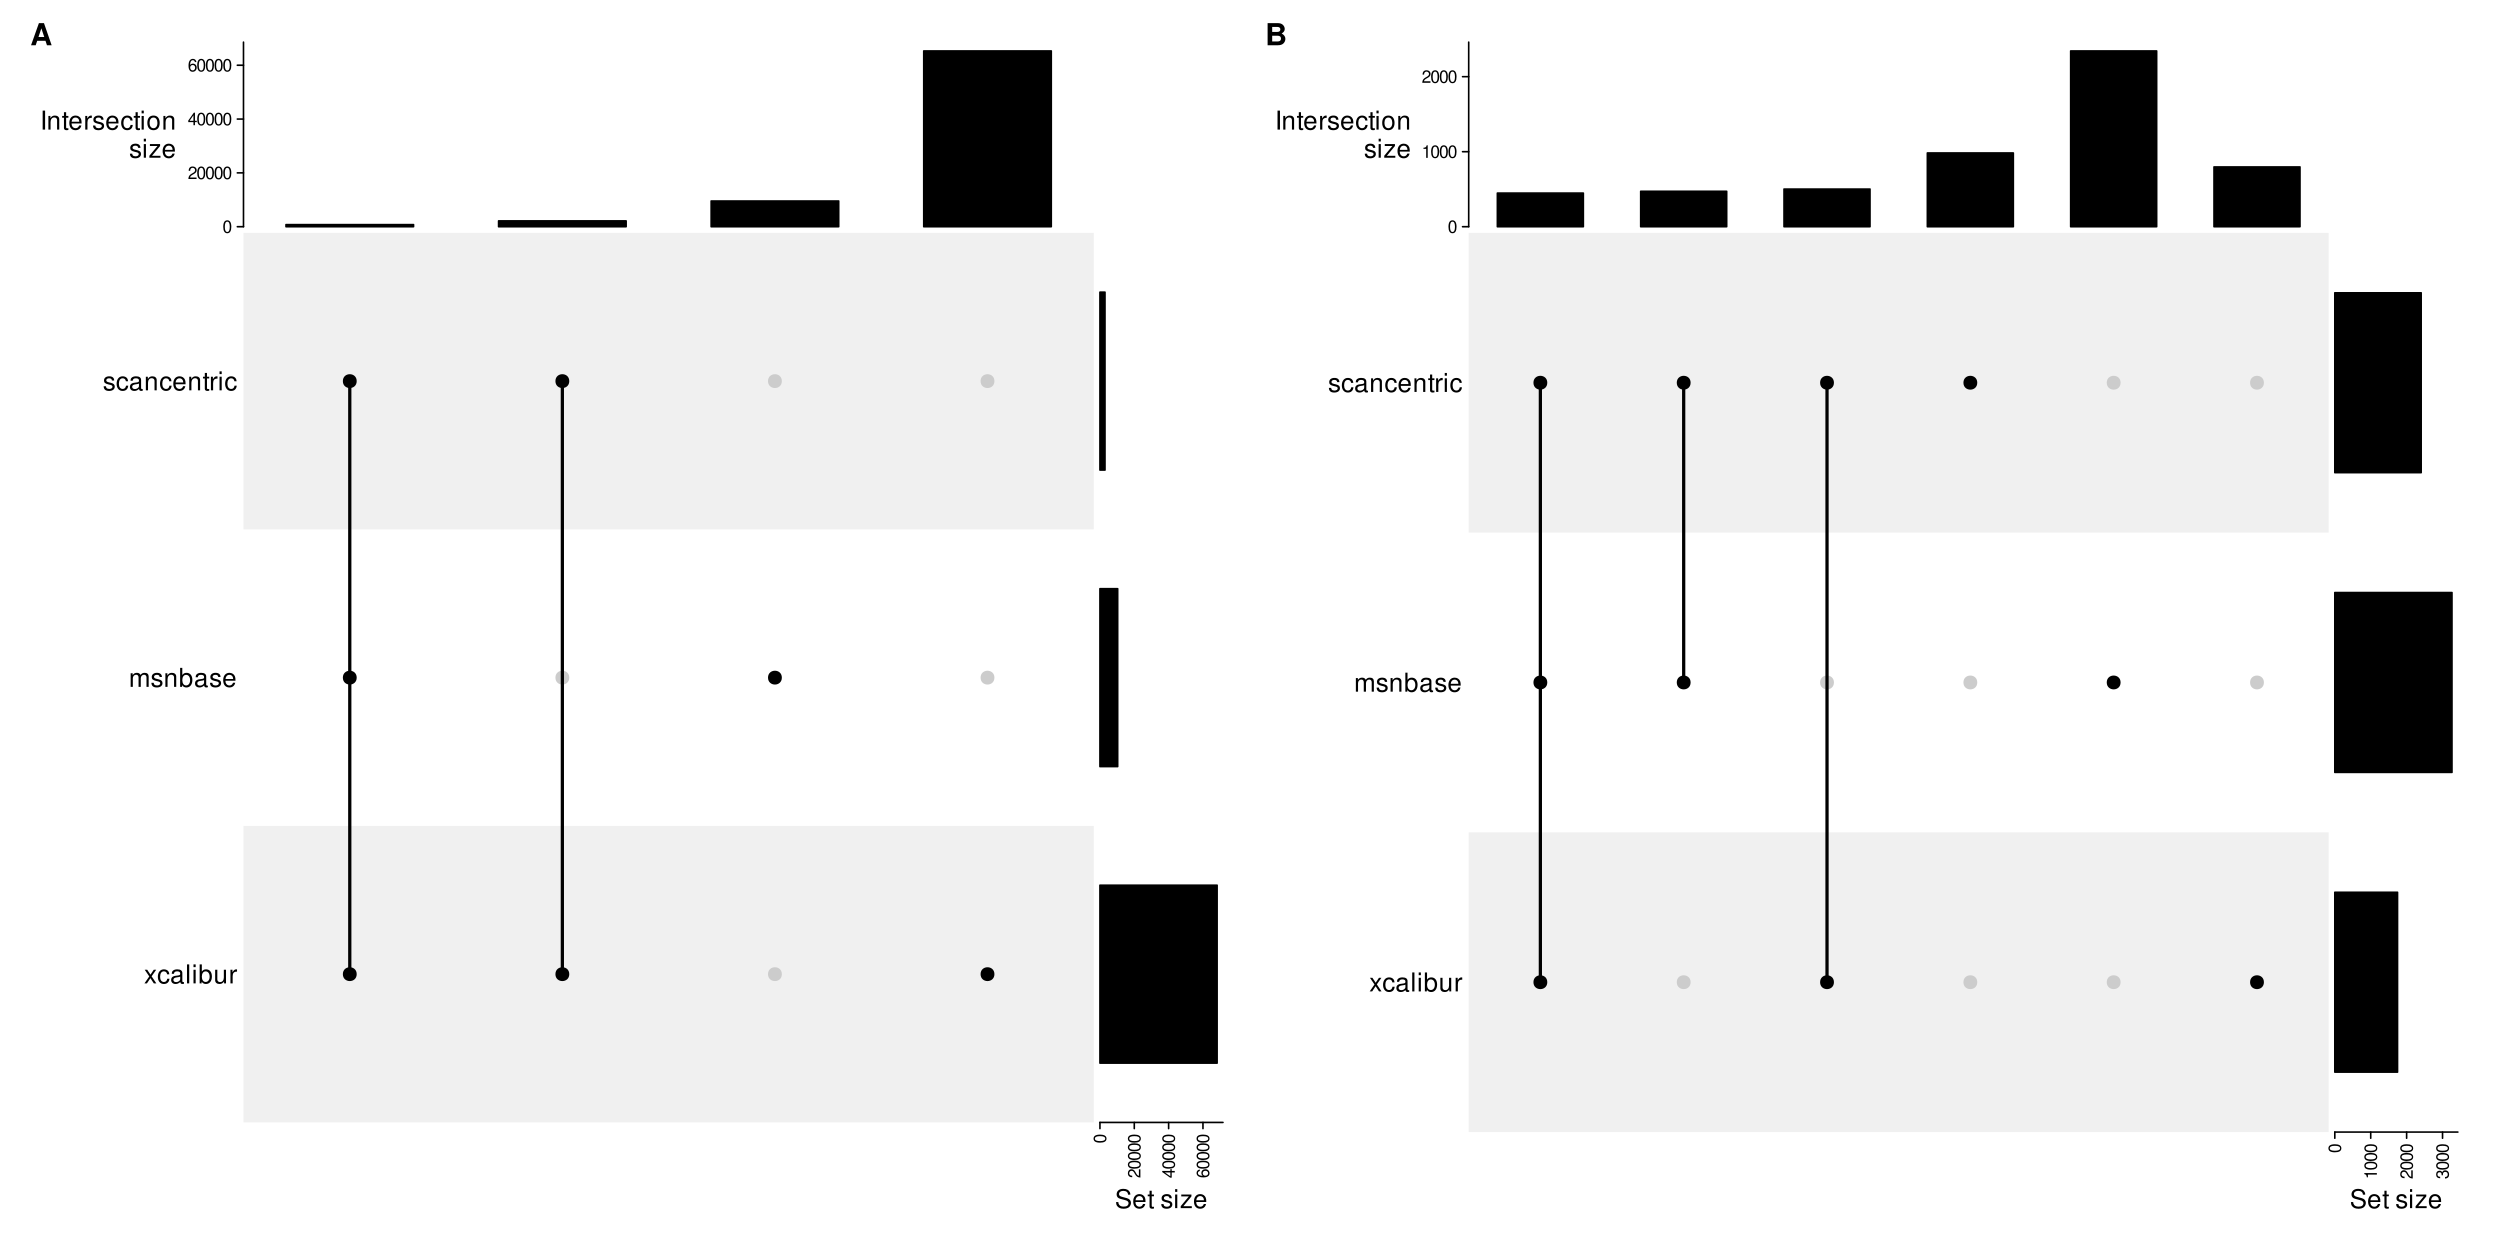 <?xml version="1.0" encoding="UTF-8"?>
<svg xmlns="http://www.w3.org/2000/svg" xmlns:xlink="http://www.w3.org/1999/xlink" width="1152pt" height="576pt" viewBox="0 0 1152 576" version="1.1">
<defs>
<g>
<symbol overflow="visible" id="glyph0-0">
<path style="stroke:none;" d=""/>
</symbol>
<symbol overflow="visible" id="glyph0-1">
<path style="stroke:none;" d="M 5.25 -4.531 C 5.25 -5.766 4.422 -6.469 2.969 -6.469 C 1.516 -6.469 0.562 -5.719 0.562 -4.547 C 0.562 -3.562 1.062 -3.094 2.562 -2.734 L 3.484 -2.516 C 4.188 -2.344 4.469 -2.094 4.469 -1.641 C 4.469 -1.047 3.875 -0.641 3 -0.641 C 2.453 -0.641 2 -0.797 1.75 -1.062 C 1.594 -1.25 1.531 -1.422 1.469 -1.875 L 0.406 -1.875 C 0.453 -0.422 1.266 0.281 2.922 0.281 C 4.5 0.281 5.516 -0.5 5.516 -1.719 C 5.516 -2.656 4.984 -3.172 3.734 -3.469 L 2.766 -3.703 C 1.953 -3.891 1.609 -4.156 1.609 -4.594 C 1.609 -5.188 2.125 -5.547 2.938 -5.547 C 3.75 -5.547 4.172 -5.203 4.203 -4.531 Z M 5.25 -4.531 "/>
</symbol>
<symbol overflow="visible" id="glyph0-2">
<path style="stroke:none;" d="M 5.656 -4.172 C 5.609 -4.781 5.469 -5.188 5.234 -5.531 C 4.797 -6.125 4.047 -6.469 3.172 -6.469 C 1.469 -6.469 0.375 -5.125 0.375 -3.031 C 0.375 -1.016 1.453 0.281 3.156 0.281 C 4.656 0.281 5.609 -0.625 5.719 -2.156 L 4.719 -2.156 C 4.547 -1.156 4.031 -0.641 3.188 -0.641 C 2.078 -0.641 1.422 -1.547 1.422 -3.031 C 1.422 -4.609 2.062 -5.547 3.156 -5.547 C 4 -5.547 4.531 -5.047 4.641 -4.172 Z M 5.656 -4.172 "/>
</symbol>
<symbol overflow="visible" id="glyph0-3">
<path style="stroke:none;" d="M 6.422 -0.594 C 6.312 -0.562 6.266 -0.562 6.203 -0.562 C 5.859 -0.562 5.656 -0.75 5.656 -1.062 L 5.656 -4.75 C 5.656 -5.875 4.844 -6.469 3.297 -6.469 C 2.375 -6.469 1.641 -6.203 1.219 -5.734 C 0.922 -5.406 0.797 -5.047 0.781 -4.422 L 1.781 -4.422 C 1.875 -5.203 2.328 -5.547 3.266 -5.547 C 4.172 -5.547 4.672 -5.203 4.672 -4.609 L 4.672 -4.344 C 4.656 -3.906 4.438 -3.75 3.625 -3.641 C 2.203 -3.469 1.984 -3.422 1.609 -3.266 C 0.875 -2.953 0.5 -2.406 0.5 -1.578 C 0.5 -0.438 1.297 0.281 2.562 0.281 C 3.359 0.281 4 0 4.703 -0.641 C 4.781 0 5.094 0.281 5.734 0.281 C 5.953 0.281 6.078 0.25 6.422 0.172 Z M 4.672 -1.984 C 4.672 -1.641 4.578 -1.438 4.266 -1.156 C 3.859 -0.797 3.375 -0.594 2.781 -0.594 C 2 -0.594 1.547 -0.969 1.547 -1.609 C 1.547 -2.266 1.984 -2.609 3.062 -2.766 C 4.125 -2.906 4.328 -2.953 4.672 -3.109 Z M 4.672 -1.984 "/>
</symbol>
<symbol overflow="visible" id="glyph0-4">
<path style="stroke:none;" d="M 0.844 -6.281 L 0.844 0 L 1.844 0 L 1.844 -3.469 C 1.844 -4.75 2.516 -5.594 3.547 -5.594 C 4.344 -5.594 4.844 -5.109 4.844 -4.359 L 4.844 0 L 5.844 0 L 5.844 -4.75 C 5.844 -5.797 5.062 -6.469 3.859 -6.469 C 2.922 -6.469 2.312 -6.109 1.766 -5.234 L 1.766 -6.281 Z M 0.844 -6.281 "/>
</symbol>
<symbol overflow="visible" id="glyph0-5">
<path style="stroke:none;" d="M 6.156 -2.812 C 6.156 -3.766 6.078 -4.344 5.906 -4.812 C 5.5 -5.844 4.531 -6.469 3.359 -6.469 C 1.609 -6.469 0.484 -5.141 0.484 -3.062 C 0.484 -0.984 1.562 0.281 3.344 0.281 C 4.781 0.281 5.766 -0.547 6.031 -1.906 L 5.016 -1.906 C 4.734 -1.078 4.172 -0.641 3.375 -0.641 C 2.734 -0.641 2.203 -0.938 1.859 -1.469 C 1.625 -1.828 1.531 -2.188 1.531 -2.812 Z M 1.547 -3.625 C 1.625 -4.781 2.344 -5.547 3.344 -5.547 C 4.375 -5.547 5.078 -4.75 5.078 -3.625 Z M 1.547 -3.625 "/>
</symbol>
<symbol overflow="visible" id="glyph0-6">
<path style="stroke:none;" d="M 3.047 -6.281 L 2.016 -6.281 L 2.016 -8.016 L 1.016 -8.016 L 1.016 -6.281 L 0.172 -6.281 L 0.172 -5.469 L 1.016 -5.469 L 1.016 -0.719 C 1.016 -0.078 1.453 0.281 2.234 0.281 C 2.5 0.281 2.719 0.25 3.047 0.188 L 3.047 -0.641 C 2.906 -0.609 2.766 -0.594 2.562 -0.594 C 2.141 -0.594 2.016 -0.719 2.016 -1.156 L 2.016 -5.469 L 3.047 -5.469 Z M 3.047 -6.281 "/>
</symbol>
<symbol overflow="visible" id="glyph0-7">
<path style="stroke:none;" d="M 0.828 -6.281 L 0.828 0 L 1.844 0 L 1.844 -3.266 C 1.844 -4.781 2.469 -5.453 3.859 -5.406 L 3.859 -6.438 C 3.688 -6.453 3.594 -6.469 3.469 -6.469 C 2.812 -6.469 2.328 -6.078 1.75 -5.141 L 1.75 -6.281 Z M 0.828 -6.281 "/>
</symbol>
<symbol overflow="visible" id="glyph0-8">
<path style="stroke:none;" d="M 1.797 -6.281 L 0.797 -6.281 L 0.797 0 L 1.797 0 Z M 1.797 -8.75 L 0.797 -8.75 L 0.797 -7.484 L 1.797 -7.484 Z M 1.797 -8.75 "/>
</symbol>
<symbol overflow="visible" id="glyph0-9">
<path style="stroke:none;" d="M 0.844 -6.281 L 0.844 0 L 1.844 0 L 1.844 -3.953 C 1.844 -4.859 2.516 -5.594 3.328 -5.594 C 4.062 -5.594 4.484 -5.141 4.484 -4.328 L 4.484 0 L 5.5 0 L 5.5 -3.953 C 5.5 -4.859 6.156 -5.594 6.969 -5.594 C 7.703 -5.594 8.141 -5.125 8.141 -4.328 L 8.141 0 L 9.141 0 L 9.141 -4.719 C 9.141 -5.844 8.5 -6.469 7.312 -6.469 C 6.484 -6.469 5.969 -6.219 5.391 -5.516 C 5.016 -6.188 4.516 -6.469 3.703 -6.469 C 2.859 -6.469 2.297 -6.156 1.766 -5.406 L 1.766 -6.281 Z M 0.844 -6.281 "/>
</symbol>
<symbol overflow="visible" id="glyph0-10">
<path style="stroke:none;" d="M 0.641 -8.75 L 0.641 0 L 1.547 0 L 1.547 -0.797 C 2.031 -0.078 2.656 0.281 3.547 0.281 C 5.203 0.281 6.281 -1.078 6.281 -3.172 C 6.281 -5.203 5.25 -6.469 3.594 -6.469 C 2.719 -6.469 2.109 -6.141 1.641 -5.438 L 1.641 -8.75 Z M 3.391 -5.531 C 4.516 -5.531 5.234 -4.562 5.234 -3.062 C 5.234 -1.625 4.484 -0.656 3.391 -0.656 C 2.328 -0.656 1.641 -1.625 1.641 -3.094 C 1.641 -4.578 2.328 -5.531 3.391 -5.531 Z M 3.391 -5.531 "/>
</symbol>
<symbol overflow="visible" id="glyph0-11">
<path style="stroke:none;" d="M 3.5 -3.25 L 5.609 -6.281 L 4.484 -6.281 L 2.969 -4.016 L 1.469 -6.281 L 0.328 -6.281 L 2.422 -3.203 L 0.203 0 L 1.344 0 L 2.938 -2.406 L 4.516 0 L 5.672 0 Z M 3.5 -3.25 "/>
</symbol>
<symbol overflow="visible" id="glyph0-12">
<path style="stroke:none;" d="M 1.828 -8.75 L 0.812 -8.75 L 0.812 0 L 1.828 0 Z M 1.828 -8.75 "/>
</symbol>
<symbol overflow="visible" id="glyph0-13">
<path style="stroke:none;" d="M 5.781 0 L 5.781 -6.281 L 4.781 -6.281 L 4.781 -2.719 C 4.781 -1.438 4.109 -0.594 3.078 -0.594 C 2.281 -0.594 1.781 -1.078 1.781 -1.844 L 1.781 -6.281 L 0.781 -6.281 L 0.781 -1.438 C 0.781 -0.391 1.562 0.281 2.781 0.281 C 3.703 0.281 4.297 -0.047 4.891 -0.875 L 4.891 0 Z M 5.781 0 "/>
</symbol>
<symbol overflow="visible" id="glyph0-14">
<path style="stroke:none;" d="M 2.328 -8.75 L 1.203 -8.75 L 1.203 0 L 2.328 0 Z M 2.328 -8.75 "/>
</symbol>
<symbol overflow="visible" id="glyph0-15">
<path style="stroke:none;" d="M 3.266 -6.469 C 1.484 -6.469 0.438 -5.203 0.438 -3.094 C 0.438 -0.969 1.484 0.281 3.281 0.281 C 5.047 0.281 6.125 -0.984 6.125 -3.047 C 6.125 -5.234 5.094 -6.469 3.266 -6.469 Z M 3.281 -5.547 C 4.406 -5.547 5.078 -4.625 5.078 -3.062 C 5.078 -1.578 4.375 -0.641 3.281 -0.641 C 2.156 -0.641 1.469 -1.578 1.469 -3.094 C 1.469 -4.625 2.156 -5.547 3.281 -5.547 Z M 3.281 -5.547 "/>
</symbol>
<symbol overflow="visible" id="glyph0-16">
<path style="stroke:none;" d="M 5.312 -6.281 L 0.625 -6.281 L 0.625 -5.406 L 4.125 -5.406 L 0.375 -0.906 L 0.375 0 L 5.484 0 L 5.484 -0.875 L 1.578 -0.875 L 5.312 -5.406 Z M 5.312 -6.281 "/>
</symbol>
<symbol overflow="visible" id="glyph0-17">
<path style="stroke:none;" d="M 7.156 -6.188 C 7.156 -6.781 7.109 -6.953 6.922 -7.359 C 6.438 -8.359 5.422 -8.891 3.953 -8.891 C 2.031 -8.891 0.844 -7.906 0.844 -6.328 C 0.844 -5.25 1.406 -4.578 2.562 -4.281 L 4.734 -3.703 C 5.844 -3.422 6.344 -2.969 6.344 -2.297 C 6.344 -1.828 6.078 -1.344 5.719 -1.078 C 5.359 -0.828 4.812 -0.703 4.109 -0.703 C 3.141 -0.703 2.516 -0.938 2.094 -1.438 C 1.766 -1.828 1.625 -2.25 1.625 -2.781 L 0.578 -2.781 C 0.594 -1.984 0.75 -1.453 1.094 -0.969 C 1.688 -0.141 2.703 0.281 4.031 0.281 C 5.078 0.281 5.922 0.031 6.484 -0.391 C 7.078 -0.859 7.453 -1.641 7.453 -2.406 C 7.453 -3.484 6.781 -4.266 5.594 -4.594 L 3.391 -5.188 C 2.344 -5.469 1.953 -5.812 1.953 -6.484 C 1.953 -7.375 2.734 -7.953 3.906 -7.953 C 5.297 -7.953 6.078 -7.328 6.094 -6.188 Z M 7.156 -6.188 "/>
</symbol>
<symbol overflow="visible" id="glyph0-18">
<path style="stroke:none;" d=""/>
</symbol>
<symbol overflow="visible" id="glyph1-0">
<path style="stroke:none;" d=""/>
</symbol>
<symbol overflow="visible" id="glyph1-1">
<path style="stroke:none;" d="M 2.203 -5.781 C 1.672 -5.781 1.188 -5.547 0.891 -5.156 C 0.531 -4.641 0.344 -3.875 0.344 -2.797 C 0.344 -0.844 0.984 0.188 2.203 0.188 C 3.406 0.188 4.062 -0.844 4.062 -2.75 C 4.062 -3.875 3.875 -4.625 3.5 -5.156 C 3.203 -5.547 2.734 -5.781 2.203 -5.781 Z M 2.203 -5.156 C 2.953 -5.156 3.344 -4.391 3.344 -2.812 C 3.344 -1.172 2.969 -0.406 2.188 -0.406 C 1.438 -0.406 1.062 -1.203 1.062 -2.797 C 1.062 -4.391 1.438 -5.156 2.203 -5.156 Z M 2.203 -5.156 "/>
</symbol>
<symbol overflow="visible" id="glyph1-2">
<path style="stroke:none;" d="M 4.047 -0.703 L 1.062 -0.703 C 1.141 -1.172 1.391 -1.484 2.094 -1.906 L 2.891 -2.359 C 3.688 -2.797 4.094 -3.391 4.094 -4.094 C 4.094 -4.578 3.891 -5.031 3.562 -5.328 C 3.219 -5.641 2.812 -5.781 2.266 -5.781 C 1.547 -5.781 1.016 -5.531 0.703 -5.031 C 0.5 -4.734 0.422 -4.375 0.406 -3.781 L 1.109 -3.781 C 1.125 -4.172 1.172 -4.406 1.266 -4.594 C 1.453 -4.953 1.828 -5.172 2.25 -5.172 C 2.891 -5.172 3.375 -4.703 3.375 -4.078 C 3.375 -3.609 3.109 -3.219 2.594 -2.922 L 1.859 -2.5 C 0.688 -1.812 0.344 -1.266 0.266 -0.016 L 4.047 -0.016 Z M 4.047 -0.703 "/>
</symbol>
<symbol overflow="visible" id="glyph1-3">
<path style="stroke:none;" d="M 2.609 -1.406 L 2.609 0 L 3.312 0 L 3.312 -1.406 L 4.156 -1.406 L 4.156 -2.031 L 3.312 -2.031 L 3.312 -5.781 L 2.797 -5.781 L 0.219 -2.141 L 0.219 -1.406 Z M 2.609 -2.031 L 0.844 -2.031 L 2.609 -4.578 Z M 2.609 -2.031 "/>
</symbol>
<symbol overflow="visible" id="glyph1-4">
<path style="stroke:none;" d="M 3.984 -4.281 C 3.844 -5.219 3.234 -5.781 2.375 -5.781 C 1.75 -5.781 1.188 -5.484 0.859 -4.953 C 0.5 -4.391 0.344 -3.688 0.344 -2.641 C 0.344 -1.656 0.484 -1.047 0.828 -0.531 C 1.125 -0.062 1.625 0.188 2.25 0.188 C 3.328 0.188 4.109 -0.625 4.109 -1.75 C 4.109 -2.812 3.391 -3.562 2.375 -3.562 C 1.812 -3.562 1.375 -3.359 1.062 -2.938 C 1.078 -4.375 1.516 -5.156 2.328 -5.156 C 2.828 -5.156 3.172 -4.844 3.281 -4.281 Z M 2.281 -2.938 C 2.953 -2.938 3.391 -2.469 3.391 -1.703 C 3.391 -0.969 2.906 -0.438 2.25 -0.438 C 1.594 -0.438 1.109 -0.984 1.109 -1.734 C 1.109 -2.453 1.578 -2.938 2.281 -2.938 Z M 2.281 -2.938 "/>
</symbol>
<symbol overflow="visible" id="glyph1-5">
<path style="stroke:none;" d="M 2.078 -4.125 L 2.078 0 L 2.781 0 L 2.781 -5.781 L 2.312 -5.781 C 2.062 -4.891 1.906 -4.781 0.812 -4.625 L 0.812 -4.125 Z M 2.078 -4.125 "/>
</symbol>
<symbol overflow="visible" id="glyph2-0">
<path style="stroke:none;" d=""/>
</symbol>
<symbol overflow="visible" id="glyph2-1">
<path style="stroke:none;" d="M -5.781 -2.203 C -5.781 -1.672 -5.547 -1.188 -5.156 -0.891 C -4.641 -0.531 -3.875 -0.344 -2.797 -0.344 C -0.844 -0.344 0.188 -0.984 0.188 -2.203 C 0.188 -3.406 -0.844 -4.062 -2.75 -4.062 C -3.875 -4.062 -4.625 -3.875 -5.156 -3.5 C -5.547 -3.203 -5.781 -2.734 -5.781 -2.203 Z M -5.156 -2.203 C -5.156 -2.953 -4.391 -3.344 -2.812 -3.344 C -1.172 -3.344 -0.406 -2.969 -0.406 -2.188 C -0.406 -1.438 -1.203 -1.062 -2.797 -1.062 C -4.391 -1.062 -5.156 -1.438 -5.156 -2.203 Z M -5.156 -2.203 "/>
</symbol>
<symbol overflow="visible" id="glyph2-2">
<path style="stroke:none;" d="M -0.703 -4.047 L -0.703 -1.062 C -1.172 -1.141 -1.484 -1.391 -1.906 -2.094 L -2.359 -2.891 C -2.797 -3.688 -3.391 -4.094 -4.094 -4.094 C -4.578 -4.094 -5.031 -3.891 -5.328 -3.562 C -5.641 -3.219 -5.781 -2.812 -5.781 -2.266 C -5.781 -1.547 -5.531 -1.016 -5.031 -0.703 C -4.734 -0.5 -4.375 -0.422 -3.781 -0.406 L -3.781 -1.109 C -4.172 -1.125 -4.406 -1.172 -4.594 -1.266 C -4.953 -1.453 -5.172 -1.828 -5.172 -2.25 C -5.172 -2.891 -4.703 -3.375 -4.078 -3.375 C -3.609 -3.375 -3.219 -3.109 -2.922 -2.594 L -2.5 -1.859 C -1.812 -0.688 -1.266 -0.344 -0.016 -0.266 L -0.016 -4.047 Z M -0.703 -4.047 "/>
</symbol>
<symbol overflow="visible" id="glyph2-3">
<path style="stroke:none;" d="M -1.406 -2.609 L 0 -2.609 L 0 -3.312 L -1.406 -3.312 L -1.406 -4.156 L -2.031 -4.156 L -2.031 -3.312 L -5.781 -3.312 L -5.781 -2.797 L -2.141 -0.219 L -1.406 -0.219 Z M -2.031 -2.609 L -2.031 -0.844 L -4.578 -2.609 Z M -2.031 -2.609 "/>
</symbol>
<symbol overflow="visible" id="glyph2-4">
<path style="stroke:none;" d="M -4.281 -3.984 C -5.219 -3.844 -5.781 -3.234 -5.781 -2.375 C -5.781 -1.75 -5.484 -1.188 -4.953 -0.859 C -4.391 -0.5 -3.688 -0.344 -2.641 -0.344 C -1.656 -0.344 -1.047 -0.484 -0.531 -0.828 C -0.062 -1.125 0.188 -1.625 0.188 -2.25 C 0.188 -3.328 -0.625 -4.109 -1.75 -4.109 C -2.812 -4.109 -3.562 -3.391 -3.562 -2.375 C -3.562 -1.812 -3.359 -1.375 -2.938 -1.062 C -4.375 -1.078 -5.156 -1.516 -5.156 -2.328 C -5.156 -2.828 -4.844 -3.172 -4.281 -3.281 Z M -2.938 -2.281 C -2.938 -2.953 -2.469 -3.391 -1.703 -3.391 C -0.969 -3.391 -0.438 -2.906 -0.438 -2.25 C -0.438 -1.594 -0.984 -1.109 -1.734 -1.109 C -2.453 -1.109 -2.938 -1.578 -2.938 -2.281 Z M -2.938 -2.281 "/>
</symbol>
<symbol overflow="visible" id="glyph2-5">
<path style="stroke:none;" d="M -4.125 -2.078 L 0 -2.078 L 0 -2.781 L -5.781 -2.781 L -5.781 -2.312 C -4.891 -2.062 -4.781 -1.906 -4.625 -0.812 L -4.125 -0.812 Z M -4.125 -2.078 "/>
</symbol>
<symbol overflow="visible" id="glyph2-6">
<path style="stroke:none;" d="M -2.656 -1.766 L -2.656 -2.156 C -2.656 -2.922 -2.297 -3.328 -1.609 -3.328 C -0.875 -3.328 -0.438 -2.891 -0.438 -2.156 C -0.438 -1.391 -0.828 -1.016 -1.688 -0.953 L -1.688 -0.25 C -1.219 -0.281 -0.906 -0.375 -0.656 -0.5 C -0.094 -0.797 0.188 -1.359 0.188 -2.125 C 0.188 -3.297 -0.516 -4.047 -1.609 -4.047 C -2.359 -4.047 -2.75 -3.766 -2.984 -3.094 C -3.203 -3.609 -3.609 -3.875 -4.188 -3.875 C -5.188 -3.875 -5.781 -3.234 -5.781 -2.156 C -5.781 -1.016 -5.141 -0.406 -3.922 -0.375 L -3.922 -1.078 C -4.266 -1.094 -4.469 -1.125 -4.641 -1.203 C -4.969 -1.375 -5.172 -1.719 -5.172 -2.156 C -5.172 -2.781 -4.797 -3.156 -4.172 -3.156 C -3.766 -3.156 -3.516 -3.016 -3.375 -2.703 C -3.297 -2.516 -3.266 -2.25 -3.25 -1.766 Z M -2.656 -1.766 "/>
</symbol>
<symbol overflow="visible" id="glyph3-0">
<path style="stroke:none;" d=""/>
</symbol>
<symbol overflow="visible" id="glyph3-1">
<path style="stroke:none;" d="M 7.016 -2.062 L 7.688 0 L 9.844 0 L 6.312 -10.203 L 3.984 -10.203 L 0.359 0 L 2.5 0 L 3.188 -2.062 Z M 6.438 -3.812 L 3.781 -3.812 L 5.109 -7.797 Z M 6.438 -3.812 "/>
</symbol>
<symbol overflow="visible" id="glyph3-2">
<path style="stroke:none;" d="M 1.141 0 L 5.734 0 C 6.922 0 7.703 -0.219 8.312 -0.734 C 8.938 -1.266 9.328 -2.109 9.328 -2.938 C 9.328 -3.953 8.797 -4.75 7.625 -5.422 C 8.641 -6.062 9.031 -6.656 9.031 -7.516 C 9.031 -8.234 8.688 -8.953 8.109 -9.469 C 7.5 -9.984 6.797 -10.203 5.703 -10.203 L 1.141 -10.203 Z M 3.25 -8.453 L 5.531 -8.453 C 6.516 -8.453 7.016 -8.062 7.016 -7.312 C 7.016 -6.531 6.516 -6.141 5.531 -6.141 L 3.25 -6.141 Z M 3.25 -4.391 L 5.75 -4.391 C 6.781 -4.391 7.312 -3.953 7.312 -3.062 C 7.312 -2.203 6.781 -1.75 5.75 -1.75 L 3.25 -1.75 Z M 3.25 -4.391 "/>
</symbol>
</g>
</defs>
<g id="surface1309">
<rect x="0" y="0" width="1152" height="576" style="fill:rgb(100%,100%,100%);fill-opacity:1;stroke:none;"/>
<path style="fill-rule:nonzero;fill:rgb(100%,100%,100%);fill-opacity:1;stroke-width:0.75;stroke-linecap:round;stroke-linejoin:round;stroke:rgb(100%,100%,100%);stroke-opacity:1;stroke-miterlimit:10;" d="M 13.949 562.051 L 569.027 562.051 L 569.027 13.945 L 13.949 13.945 Z M 13.949 562.051 "/>
<path style=" stroke:none;fill-rule:nonzero;fill:rgb(94.118%,94.118%,94.118%);fill-opacity:1;" d="M 112.199 517.215 L 504.02 517.215 L 504.02 380.578 L 112.199 380.578 Z M 112.199 517.215 "/>
<path style=" stroke:none;fill-rule:nonzero;fill:rgb(94.118%,94.118%,94.118%);fill-opacity:1;" d="M 112.199 243.938 L 504.02 243.938 L 504.02 107.301 L 112.199 107.301 Z M 112.199 243.938 "/>
<path style=" stroke:none;fill-rule:nonzero;fill:rgb(0%,0%,0%);fill-opacity:1;" d="M 164.367 175.621 C 164.367 179.871 157.988 179.871 157.988 175.621 C 157.988 171.367 164.367 171.367 164.367 175.621 "/>
<path style=" stroke:none;fill-rule:nonzero;fill:rgb(0%,0%,0%);fill-opacity:1;" d="M 164.367 312.258 C 164.367 316.508 157.988 316.508 157.988 312.258 C 157.988 308.004 164.367 308.004 164.367 312.258 "/>
<path style=" stroke:none;fill-rule:nonzero;fill:rgb(0%,0%,0%);fill-opacity:1;" d="M 164.367 448.895 C 164.367 453.145 157.988 453.145 157.988 448.895 C 157.988 444.641 164.367 444.641 164.367 448.895 "/>
<path style=" stroke:none;fill-rule:nonzero;fill:rgb(0%,0%,0%);fill-opacity:1;" d="M 262.32 175.621 C 262.32 179.871 255.941 179.871 255.941 175.621 C 255.941 171.367 262.32 171.367 262.32 175.621 "/>
<path style=" stroke:none;fill-rule:nonzero;fill:rgb(80%,80%,80%);fill-opacity:1;" d="M 262.32 312.258 C 262.32 316.508 255.941 316.508 255.941 312.258 C 255.941 308.004 262.32 308.004 262.32 312.258 "/>
<path style=" stroke:none;fill-rule:nonzero;fill:rgb(0%,0%,0%);fill-opacity:1;" d="M 262.32 448.895 C 262.32 453.145 255.941 453.145 255.941 448.895 C 255.941 444.641 262.32 444.641 262.32 448.895 "/>
<path style=" stroke:none;fill-rule:nonzero;fill:rgb(80%,80%,80%);fill-opacity:1;" d="M 360.277 175.621 C 360.277 179.871 353.898 179.871 353.898 175.621 C 353.898 171.367 360.277 171.367 360.277 175.621 "/>
<path style=" stroke:none;fill-rule:nonzero;fill:rgb(0%,0%,0%);fill-opacity:1;" d="M 360.277 312.258 C 360.277 316.508 353.898 316.508 353.898 312.258 C 353.898 308.004 360.277 308.004 360.277 312.258 "/>
<path style=" stroke:none;fill-rule:nonzero;fill:rgb(80%,80%,80%);fill-opacity:1;" d="M 360.277 448.895 C 360.277 453.145 353.898 453.145 353.898 448.895 C 353.898 444.641 360.277 444.641 360.277 448.895 "/>
<path style=" stroke:none;fill-rule:nonzero;fill:rgb(80%,80%,80%);fill-opacity:1;" d="M 458.23 175.621 C 458.23 179.871 451.852 179.871 451.852 175.621 C 451.852 171.367 458.23 171.367 458.23 175.621 "/>
<path style=" stroke:none;fill-rule:nonzero;fill:rgb(80%,80%,80%);fill-opacity:1;" d="M 458.23 312.258 C 458.23 316.508 451.852 316.508 451.852 312.258 C 451.852 308.004 458.23 308.004 458.23 312.258 "/>
<path style=" stroke:none;fill-rule:nonzero;fill:rgb(0%,0%,0%);fill-opacity:1;" d="M 458.23 448.895 C 458.23 453.145 451.852 453.145 451.852 448.895 C 451.852 444.641 458.23 444.641 458.23 448.895 "/>
<path style="fill:none;stroke-width:1.5;stroke-linecap:round;stroke-linejoin:round;stroke:rgb(0%,0%,0%);stroke-opacity:1;stroke-miterlimit:10;" d="M 161.176 175.621 L 161.176 448.895 "/>
<path style="fill:none;stroke-width:1.5;stroke-linecap:round;stroke-linejoin:round;stroke:rgb(0%,0%,0%);stroke-opacity:1;stroke-miterlimit:10;" d="M 259.133 175.621 L 259.133 448.895 "/>
<g style="fill:rgb(0%,0%,0%);fill-opacity:1;">
  <use xlink:href="#glyph0-1" x="47.363" y="179.869"/>
  <use xlink:href="#glyph0-2" x="53.363" y="179.869"/>
  <use xlink:href="#glyph0-3" x="59.363" y="179.869"/>
  <use xlink:href="#glyph0-4" x="66.363" y="179.869"/>
  <use xlink:href="#glyph0-2" x="73.363" y="179.869"/>
  <use xlink:href="#glyph0-5" x="79.363" y="179.869"/>
  <use xlink:href="#glyph0-4" x="86.363" y="179.869"/>
  <use xlink:href="#glyph0-6" x="93.363" y="179.869"/>
  <use xlink:href="#glyph0-7" x="96.363" y="179.869"/>
  <use xlink:href="#glyph0-8" x="100.363" y="179.869"/>
  <use xlink:href="#glyph0-2" x="103.363" y="179.869"/>
</g>
<g style="fill:rgb(0%,0%,0%);fill-opacity:1;">
  <use xlink:href="#glyph0-9" x="59.363" y="316.506"/>
  <use xlink:href="#glyph0-1" x="69.363" y="316.506"/>
  <use xlink:href="#glyph0-4" x="75.363" y="316.506"/>
  <use xlink:href="#glyph0-10" x="82.363" y="316.506"/>
  <use xlink:href="#glyph0-3" x="89.363" y="316.506"/>
  <use xlink:href="#glyph0-1" x="96.363" y="316.506"/>
  <use xlink:href="#glyph0-5" x="102.363" y="316.506"/>
</g>
<g style="fill:rgb(0%,0%,0%);fill-opacity:1;">
  <use xlink:href="#glyph0-11" x="66.363" y="453.143"/>
  <use xlink:href="#glyph0-2" x="72.363" y="453.143"/>
  <use xlink:href="#glyph0-3" x="78.363" y="453.143"/>
  <use xlink:href="#glyph0-12" x="85.363" y="453.143"/>
  <use xlink:href="#glyph0-8" x="88.363" y="453.143"/>
  <use xlink:href="#glyph0-10" x="91.363" y="453.143"/>
  <use xlink:href="#glyph0-13" x="98.363" y="453.143"/>
  <use xlink:href="#glyph0-7" x="105.363" y="453.143"/>
</g>
<path style="fill-rule:nonzero;fill:rgb(0%,0%,0%);fill-opacity:1;stroke-width:0.75;stroke-linecap:round;stroke-linejoin:round;stroke:rgb(0%,0%,0%);stroke-opacity:1;stroke-miterlimit:10;" d="M 131.789 104.465 L 190.562 104.465 L 190.562 103.5 L 131.789 103.5 Z M 131.789 104.465 "/>
<path style="fill-rule:nonzero;fill:rgb(0%,0%,0%);fill-opacity:1;stroke-width:0.75;stroke-linecap:round;stroke-linejoin:round;stroke:rgb(0%,0%,0%);stroke-opacity:1;stroke-miterlimit:10;" d="M 229.746 104.465 L 288.52 104.465 L 288.52 101.789 L 229.746 101.789 Z M 229.746 104.465 "/>
<path style="fill-rule:nonzero;fill:rgb(0%,0%,0%);fill-opacity:1;stroke-width:0.75;stroke-linecap:round;stroke-linejoin:round;stroke:rgb(0%,0%,0%);stroke-opacity:1;stroke-miterlimit:10;" d="M 327.699 104.465 L 386.473 104.465 L 386.473 92.617 L 327.699 92.617 Z M 327.699 104.465 "/>
<path style="fill-rule:nonzero;fill:rgb(0%,0%,0%);fill-opacity:1;stroke-width:0.75;stroke-linecap:round;stroke-linejoin:round;stroke:rgb(0%,0%,0%);stroke-opacity:1;stroke-miterlimit:10;" d="M 425.656 104.465 L 484.43 104.465 L 484.43 23.477 L 425.656 23.477 Z M 425.656 104.465 "/>
<path style="fill:none;stroke-width:0.75;stroke-linecap:round;stroke-linejoin:round;stroke:rgb(0%,0%,0%);stroke-opacity:1;stroke-miterlimit:10;" d="M 112.199 104.465 L 112.199 19.426 "/>
<path style="fill:none;stroke-width:0.75;stroke-linecap:round;stroke-linejoin:round;stroke:rgb(0%,0%,0%);stroke-opacity:1;stroke-miterlimit:10;" d="M 109.363 104.465 L 112.199 104.465 "/>
<path style="fill:none;stroke-width:0.75;stroke-linecap:round;stroke-linejoin:round;stroke:rgb(0%,0%,0%);stroke-opacity:1;stroke-miterlimit:10;" d="M 109.363 79.664 L 112.199 79.664 "/>
<path style="fill:none;stroke-width:0.75;stroke-linecap:round;stroke-linejoin:round;stroke:rgb(0%,0%,0%);stroke-opacity:1;stroke-miterlimit:10;" d="M 109.363 54.859 L 112.199 54.859 "/>
<path style="fill:none;stroke-width:0.75;stroke-linecap:round;stroke-linejoin:round;stroke:rgb(0%,0%,0%);stroke-opacity:1;stroke-miterlimit:10;" d="M 109.363 30.059 L 112.199 30.059 "/>
<g style="fill:rgb(0%,0%,0%);fill-opacity:1;">
  <use xlink:href="#glyph1-1" x="102.531" y="107.297"/>
</g>
<g style="fill:rgb(0%,0%,0%);fill-opacity:1;">
  <use xlink:href="#glyph1-2" x="86.531" y="82.496"/>
  <use xlink:href="#glyph1-1" x="90.531" y="82.496"/>
  <use xlink:href="#glyph1-1" x="94.531" y="82.496"/>
  <use xlink:href="#glyph1-1" x="98.531" y="82.496"/>
  <use xlink:href="#glyph1-1" x="102.531" y="82.496"/>
</g>
<g style="fill:rgb(0%,0%,0%);fill-opacity:1;">
  <use xlink:href="#glyph1-3" x="86.531" y="57.691"/>
  <use xlink:href="#glyph1-1" x="90.531" y="57.691"/>
  <use xlink:href="#glyph1-1" x="94.531" y="57.691"/>
  <use xlink:href="#glyph1-1" x="98.531" y="57.691"/>
  <use xlink:href="#glyph1-1" x="102.531" y="57.691"/>
</g>
<g style="fill:rgb(0%,0%,0%);fill-opacity:1;">
  <use xlink:href="#glyph1-4" x="86.531" y="32.891"/>
  <use xlink:href="#glyph1-1" x="90.531" y="32.891"/>
  <use xlink:href="#glyph1-1" x="94.531" y="32.891"/>
  <use xlink:href="#glyph1-1" x="98.531" y="32.891"/>
  <use xlink:href="#glyph1-1" x="102.531" y="32.891"/>
</g>
<g style="fill:rgb(0%,0%,0%);fill-opacity:1;">
  <use xlink:href="#glyph0-14" x="18.457" y="59.717"/>
  <use xlink:href="#glyph0-4" x="21.457" y="59.717"/>
  <use xlink:href="#glyph0-6" x="28.457" y="59.717"/>
  <use xlink:href="#glyph0-5" x="31.457" y="59.717"/>
  <use xlink:href="#glyph0-7" x="38.457" y="59.717"/>
  <use xlink:href="#glyph0-1" x="42.457" y="59.717"/>
  <use xlink:href="#glyph0-5" x="48.457" y="59.717"/>
  <use xlink:href="#glyph0-2" x="55.457" y="59.717"/>
  <use xlink:href="#glyph0-6" x="61.457" y="59.717"/>
  <use xlink:href="#glyph0-8" x="64.457" y="59.717"/>
  <use xlink:href="#glyph0-15" x="67.457" y="59.717"/>
  <use xlink:href="#glyph0-4" x="74.457" y="59.717"/>
</g>
<g style="fill:rgb(0%,0%,0%);fill-opacity:1;">
  <use xlink:href="#glyph0-1" x="59.457" y="72.674"/>
  <use xlink:href="#glyph0-8" x="65.457" y="72.674"/>
  <use xlink:href="#glyph0-16" x="68.457" y="72.674"/>
  <use xlink:href="#glyph0-5" x="74.457" y="72.674"/>
</g>
<path style="fill-rule:nonzero;fill:rgb(0%,0%,0%);fill-opacity:1;stroke-width:0.75;stroke-linecap:round;stroke-linejoin:round;stroke:rgb(0%,0%,0%);stroke-opacity:1;stroke-miterlimit:10;" d="M 506.855 216.609 L 509.18 216.609 L 509.18 134.629 L 506.855 134.629 Z M 506.855 216.609 "/>
<path style="fill-rule:nonzero;fill:rgb(0%,0%,0%);fill-opacity:1;stroke-width:0.75;stroke-linecap:round;stroke-linejoin:round;stroke:rgb(0%,0%,0%);stroke-opacity:1;stroke-miterlimit:10;" d="M 506.855 353.25 L 515.027 353.25 L 515.027 271.27 L 506.855 271.27 Z M 506.855 353.25 "/>
<path style="fill-rule:nonzero;fill:rgb(0%,0%,0%);fill-opacity:1;stroke-width:0.75;stroke-linecap:round;stroke-linejoin:round;stroke:rgb(0%,0%,0%);stroke-opacity:1;stroke-miterlimit:10;" d="M 506.855 489.887 L 560.848 489.887 L 560.848 407.906 L 506.855 407.906 Z M 506.855 489.887 "/>
<path style="fill:none;stroke-width:0.75;stroke-linecap:round;stroke-linejoin:round;stroke:rgb(0%,0%,0%);stroke-opacity:1;stroke-miterlimit:10;" d="M 506.855 517.215 L 563.547 517.215 "/>
<path style="fill:none;stroke-width:0.75;stroke-linecap:round;stroke-linejoin:round;stroke:rgb(0%,0%,0%);stroke-opacity:1;stroke-miterlimit:10;" d="M 506.855 520.047 L 506.855 517.215 "/>
<path style="fill:none;stroke-width:0.75;stroke-linecap:round;stroke-linejoin:round;stroke:rgb(0%,0%,0%);stroke-opacity:1;stroke-miterlimit:10;" d="M 522.676 520.047 L 522.676 517.215 "/>
<path style="fill:none;stroke-width:0.75;stroke-linecap:round;stroke-linejoin:round;stroke:rgb(0%,0%,0%);stroke-opacity:1;stroke-miterlimit:10;" d="M 538.5 520.047 L 538.5 517.215 "/>
<path style="fill:none;stroke-width:0.75;stroke-linecap:round;stroke-linejoin:round;stroke:rgb(0%,0%,0%);stroke-opacity:1;stroke-miterlimit:10;" d="M 554.324 520.047 L 554.324 517.215 "/>
<g style="fill:rgb(0%,0%,0%);fill-opacity:1;">
  <use xlink:href="#glyph2-1" x="509.688" y="526.883"/>
</g>
<g style="fill:rgb(0%,0%,0%);fill-opacity:1;">
  <use xlink:href="#glyph2-2" x="525.508" y="542.883"/>
  <use xlink:href="#glyph2-1" x="525.508" y="538.883"/>
  <use xlink:href="#glyph2-1" x="525.508" y="534.883"/>
  <use xlink:href="#glyph2-1" x="525.508" y="530.883"/>
  <use xlink:href="#glyph2-1" x="525.508" y="526.883"/>
</g>
<g style="fill:rgb(0%,0%,0%);fill-opacity:1;">
  <use xlink:href="#glyph2-3" x="541.332" y="542.883"/>
  <use xlink:href="#glyph2-1" x="541.332" y="538.883"/>
  <use xlink:href="#glyph2-1" x="541.332" y="534.883"/>
  <use xlink:href="#glyph2-1" x="541.332" y="530.883"/>
  <use xlink:href="#glyph2-1" x="541.332" y="526.883"/>
</g>
<g style="fill:rgb(0%,0%,0%);fill-opacity:1;">
  <use xlink:href="#glyph2-4" x="557.156" y="542.883"/>
  <use xlink:href="#glyph2-1" x="557.156" y="538.883"/>
  <use xlink:href="#glyph2-1" x="557.156" y="534.883"/>
  <use xlink:href="#glyph2-1" x="557.156" y="530.883"/>
  <use xlink:href="#glyph2-1" x="557.156" y="526.883"/>
</g>
<g style="fill:rgb(0%,0%,0%);fill-opacity:1;">
  <use xlink:href="#glyph0-17" x="513.699" y="556.705"/>
  <use xlink:href="#glyph0-5" x="521.699" y="556.705"/>
  <use xlink:href="#glyph0-6" x="528.699" y="556.705"/>
  <use xlink:href="#glyph0-18" x="531.699" y="556.705"/>
  <use xlink:href="#glyph0-1" x="534.699" y="556.705"/>
  <use xlink:href="#glyph0-8" x="540.699" y="556.705"/>
  <use xlink:href="#glyph0-16" x="543.699" y="556.705"/>
  <use xlink:href="#glyph0-5" x="549.699" y="556.705"/>
</g>
<g style="fill:rgb(0%,0%,0%);fill-opacity:1;">
  <use xlink:href="#glyph3-1" x="13.949" y="20.854"/>
</g>
<path style="fill-rule:nonzero;fill:rgb(100%,100%,100%);fill-opacity:1;stroke-width:0.75;stroke-linecap:round;stroke-linejoin:round;stroke:rgb(100%,100%,100%);stroke-opacity:1;stroke-miterlimit:10;" d="M 582.973 562.051 L 1138.051 562.051 L 1138.051 13.945 L 582.973 13.945 Z M 582.973 562.051 "/>
<path style=" stroke:none;fill-rule:nonzero;fill:rgb(94.118%,94.118%,94.118%);fill-opacity:1;" d="M 676.777 521.66 L 1073.047 521.66 L 1073.047 383.539 L 676.777 383.539 Z M 676.777 521.66 "/>
<path style=" stroke:none;fill-rule:nonzero;fill:rgb(94.118%,94.118%,94.118%);fill-opacity:1;" d="M 676.777 245.422 L 1073.047 245.422 L 1073.047 107.301 L 676.777 107.301 Z M 676.777 245.422 "/>
<path style=" stroke:none;fill-rule:nonzero;fill:rgb(0%,0%,0%);fill-opacity:1;" d="M 712.988 176.359 C 712.988 180.613 706.609 180.613 706.609 176.359 C 706.609 172.109 712.988 172.109 712.988 176.359 "/>
<path style=" stroke:none;fill-rule:nonzero;fill:rgb(0%,0%,0%);fill-opacity:1;" d="M 712.988 314.48 C 712.988 318.734 706.609 318.734 706.609 314.48 C 706.609 310.23 712.988 310.23 712.988 314.48 "/>
<path style=" stroke:none;fill-rule:nonzero;fill:rgb(0%,0%,0%);fill-opacity:1;" d="M 712.988 452.602 C 712.988 456.852 706.609 456.852 706.609 452.602 C 706.609 448.348 712.988 448.348 712.988 452.602 "/>
<path style=" stroke:none;fill-rule:nonzero;fill:rgb(0%,0%,0%);fill-opacity:1;" d="M 779.035 176.359 C 779.035 180.613 772.656 180.613 772.656 176.359 C 772.656 172.109 779.035 172.109 779.035 176.359 "/>
<path style=" stroke:none;fill-rule:nonzero;fill:rgb(0%,0%,0%);fill-opacity:1;" d="M 779.035 314.48 C 779.035 318.734 772.656 318.734 772.656 314.48 C 772.656 310.23 779.035 310.23 779.035 314.48 "/>
<path style=" stroke:none;fill-rule:nonzero;fill:rgb(80%,80%,80%);fill-opacity:1;" d="M 779.035 452.602 C 779.035 456.852 772.656 456.852 772.656 452.602 C 772.656 448.348 779.035 448.348 779.035 452.602 "/>
<path style=" stroke:none;fill-rule:nonzero;fill:rgb(0%,0%,0%);fill-opacity:1;" d="M 845.078 176.359 C 845.078 180.613 838.699 180.613 838.699 176.359 C 838.699 172.109 845.078 172.109 845.078 176.359 "/>
<path style=" stroke:none;fill-rule:nonzero;fill:rgb(80%,80%,80%);fill-opacity:1;" d="M 845.078 314.48 C 845.078 318.734 838.699 318.734 838.699 314.48 C 838.699 310.23 845.078 310.23 845.078 314.48 "/>
<path style=" stroke:none;fill-rule:nonzero;fill:rgb(0%,0%,0%);fill-opacity:1;" d="M 845.078 452.602 C 845.078 456.852 838.699 456.852 838.699 452.602 C 838.699 448.348 845.078 448.348 845.078 452.602 "/>
<path style=" stroke:none;fill-rule:nonzero;fill:rgb(0%,0%,0%);fill-opacity:1;" d="M 911.121 176.359 C 911.121 180.613 904.746 180.613 904.746 176.359 C 904.746 172.109 911.121 172.109 911.121 176.359 "/>
<path style=" stroke:none;fill-rule:nonzero;fill:rgb(80%,80%,80%);fill-opacity:1;" d="M 911.121 314.48 C 911.121 318.734 904.746 318.734 904.746 314.48 C 904.746 310.23 911.121 310.23 911.121 314.48 "/>
<path style=" stroke:none;fill-rule:nonzero;fill:rgb(80%,80%,80%);fill-opacity:1;" d="M 911.121 452.602 C 911.121 456.852 904.746 456.852 904.746 452.602 C 904.746 448.348 911.121 448.348 911.121 452.602 "/>
<path style=" stroke:none;fill-rule:nonzero;fill:rgb(80%,80%,80%);fill-opacity:1;" d="M 977.168 176.359 C 977.168 180.613 970.789 180.613 970.789 176.359 C 970.789 172.109 977.168 172.109 977.168 176.359 "/>
<path style=" stroke:none;fill-rule:nonzero;fill:rgb(0%,0%,0%);fill-opacity:1;" d="M 977.168 314.48 C 977.168 318.734 970.789 318.734 970.789 314.48 C 970.789 310.23 977.168 310.23 977.168 314.48 "/>
<path style=" stroke:none;fill-rule:nonzero;fill:rgb(80%,80%,80%);fill-opacity:1;" d="M 977.168 452.602 C 977.168 456.852 970.789 456.852 970.789 452.602 C 970.789 448.348 977.168 448.348 977.168 452.602 "/>
<path style=" stroke:none;fill-rule:nonzero;fill:rgb(80%,80%,80%);fill-opacity:1;" d="M 1043.211 176.359 C 1043.211 180.613 1036.832 180.613 1036.832 176.359 C 1036.832 172.109 1043.211 172.109 1043.211 176.359 "/>
<path style=" stroke:none;fill-rule:nonzero;fill:rgb(80%,80%,80%);fill-opacity:1;" d="M 1043.211 314.48 C 1043.211 318.734 1036.832 318.734 1036.832 314.48 C 1036.832 310.23 1043.211 310.23 1043.211 314.48 "/>
<path style=" stroke:none;fill-rule:nonzero;fill:rgb(0%,0%,0%);fill-opacity:1;" d="M 1043.211 452.602 C 1043.211 456.852 1036.832 456.852 1036.832 452.602 C 1036.832 448.348 1043.211 448.348 1043.211 452.602 "/>
<path style="fill:none;stroke-width:1.5;stroke-linecap:round;stroke-linejoin:round;stroke:rgb(0%,0%,0%);stroke-opacity:1;stroke-miterlimit:10;" d="M 709.801 176.359 L 709.801 452.602 "/>
<path style="fill:none;stroke-width:1.5;stroke-linecap:round;stroke-linejoin:round;stroke:rgb(0%,0%,0%);stroke-opacity:1;stroke-miterlimit:10;" d="M 775.844 176.359 L 775.844 314.48 "/>
<path style="fill:none;stroke-width:1.5;stroke-linecap:round;stroke-linejoin:round;stroke:rgb(0%,0%,0%);stroke-opacity:1;stroke-miterlimit:10;" d="M 841.891 176.359 L 841.891 452.602 "/>
<g style="fill:rgb(0%,0%,0%);fill-opacity:1;">
  <use xlink:href="#glyph0-1" x="611.941" y="180.607"/>
  <use xlink:href="#glyph0-2" x="617.941" y="180.607"/>
  <use xlink:href="#glyph0-3" x="623.941" y="180.607"/>
  <use xlink:href="#glyph0-4" x="630.941" y="180.607"/>
  <use xlink:href="#glyph0-2" x="637.941" y="180.607"/>
  <use xlink:href="#glyph0-5" x="643.941" y="180.607"/>
  <use xlink:href="#glyph0-4" x="650.941" y="180.607"/>
  <use xlink:href="#glyph0-6" x="657.941" y="180.607"/>
  <use xlink:href="#glyph0-7" x="660.941" y="180.607"/>
  <use xlink:href="#glyph0-8" x="664.941" y="180.607"/>
  <use xlink:href="#glyph0-2" x="667.941" y="180.607"/>
</g>
<g style="fill:rgb(0%,0%,0%);fill-opacity:1;">
  <use xlink:href="#glyph0-9" x="623.941" y="318.729"/>
  <use xlink:href="#glyph0-1" x="633.941" y="318.729"/>
  <use xlink:href="#glyph0-4" x="639.941" y="318.729"/>
  <use xlink:href="#glyph0-10" x="646.941" y="318.729"/>
  <use xlink:href="#glyph0-3" x="653.941" y="318.729"/>
  <use xlink:href="#glyph0-1" x="660.941" y="318.729"/>
  <use xlink:href="#glyph0-5" x="666.941" y="318.729"/>
</g>
<g style="fill:rgb(0%,0%,0%);fill-opacity:1;">
  <use xlink:href="#glyph0-11" x="630.941" y="456.85"/>
  <use xlink:href="#glyph0-2" x="636.941" y="456.85"/>
  <use xlink:href="#glyph0-3" x="642.941" y="456.85"/>
  <use xlink:href="#glyph0-12" x="649.941" y="456.85"/>
  <use xlink:href="#glyph0-8" x="652.941" y="456.85"/>
  <use xlink:href="#glyph0-10" x="655.941" y="456.85"/>
  <use xlink:href="#glyph0-13" x="662.941" y="456.85"/>
  <use xlink:href="#glyph0-7" x="669.941" y="456.85"/>
</g>
<path style="fill-rule:nonzero;fill:rgb(0%,0%,0%);fill-opacity:1;stroke-width:0.75;stroke-linecap:round;stroke-linejoin:round;stroke:rgb(0%,0%,0%);stroke-opacity:1;stroke-miterlimit:10;" d="M 689.984 104.465 L 729.609 104.465 L 729.609 88.98 L 689.984 88.98 Z M 689.984 104.465 "/>
<path style="fill-rule:nonzero;fill:rgb(0%,0%,0%);fill-opacity:1;stroke-width:0.75;stroke-linecap:round;stroke-linejoin:round;stroke:rgb(0%,0%,0%);stroke-opacity:1;stroke-miterlimit:10;" d="M 756.031 104.465 L 795.656 104.465 L 795.656 88.148 L 756.031 88.148 Z M 756.031 104.465 "/>
<path style="fill-rule:nonzero;fill:rgb(0%,0%,0%);fill-opacity:1;stroke-width:0.75;stroke-linecap:round;stroke-linejoin:round;stroke:rgb(0%,0%,0%);stroke-opacity:1;stroke-miterlimit:10;" d="M 822.074 104.465 L 861.699 104.465 L 861.699 87.113 L 822.074 87.113 Z M 822.074 104.465 "/>
<path style="fill-rule:nonzero;fill:rgb(0%,0%,0%);fill-opacity:1;stroke-width:0.75;stroke-linecap:round;stroke-linejoin:round;stroke:rgb(0%,0%,0%);stroke-opacity:1;stroke-miterlimit:10;" d="M 888.121 104.465 L 927.746 104.465 L 927.746 70.484 L 888.121 70.484 Z M 888.121 104.465 "/>
<path style="fill-rule:nonzero;fill:rgb(0%,0%,0%);fill-opacity:1;stroke-width:0.75;stroke-linecap:round;stroke-linejoin:round;stroke:rgb(0%,0%,0%);stroke-opacity:1;stroke-miterlimit:10;" d="M 954.164 104.465 L 993.789 104.465 L 993.789 23.477 L 954.164 23.477 Z M 954.164 104.465 "/>
<path style="fill-rule:nonzero;fill:rgb(0%,0%,0%);fill-opacity:1;stroke-width:0.75;stroke-linecap:round;stroke-linejoin:round;stroke:rgb(0%,0%,0%);stroke-opacity:1;stroke-miterlimit:10;" d="M 1020.211 104.465 L 1059.836 104.465 L 1059.836 76.914 L 1020.211 76.914 Z M 1020.211 104.465 "/>
<path style="fill:none;stroke-width:0.75;stroke-linecap:round;stroke-linejoin:round;stroke:rgb(0%,0%,0%);stroke-opacity:1;stroke-miterlimit:10;" d="M 676.777 104.465 L 676.777 19.426 "/>
<path style="fill:none;stroke-width:0.75;stroke-linecap:round;stroke-linejoin:round;stroke:rgb(0%,0%,0%);stroke-opacity:1;stroke-miterlimit:10;" d="M 673.941 104.465 L 676.777 104.465 "/>
<path style="fill:none;stroke-width:0.75;stroke-linecap:round;stroke-linejoin:round;stroke:rgb(0%,0%,0%);stroke-opacity:1;stroke-miterlimit:10;" d="M 673.941 69.898 L 676.777 69.898 "/>
<path style="fill:none;stroke-width:0.75;stroke-linecap:round;stroke-linejoin:round;stroke:rgb(0%,0%,0%);stroke-opacity:1;stroke-miterlimit:10;" d="M 673.941 35.332 L 676.777 35.332 "/>
<g style="fill:rgb(0%,0%,0%);fill-opacity:1;">
  <use xlink:href="#glyph1-1" x="667.109" y="107.297"/>
</g>
<g style="fill:rgb(0%,0%,0%);fill-opacity:1;">
  <use xlink:href="#glyph1-5" x="655.109" y="72.73"/>
  <use xlink:href="#glyph1-1" x="659.109" y="72.73"/>
  <use xlink:href="#glyph1-1" x="663.109" y="72.73"/>
  <use xlink:href="#glyph1-1" x="667.109" y="72.73"/>
</g>
<g style="fill:rgb(0%,0%,0%);fill-opacity:1;">
  <use xlink:href="#glyph1-2" x="655.109" y="38.164"/>
  <use xlink:href="#glyph1-1" x="659.109" y="38.164"/>
  <use xlink:href="#glyph1-1" x="663.109" y="38.164"/>
  <use xlink:href="#glyph1-1" x="667.109" y="38.164"/>
</g>
<g style="fill:rgb(0%,0%,0%);fill-opacity:1;">
  <use xlink:href="#glyph0-14" x="587.48" y="59.717"/>
  <use xlink:href="#glyph0-4" x="590.48" y="59.717"/>
  <use xlink:href="#glyph0-6" x="597.48" y="59.717"/>
  <use xlink:href="#glyph0-5" x="600.48" y="59.717"/>
  <use xlink:href="#glyph0-7" x="607.48" y="59.717"/>
  <use xlink:href="#glyph0-1" x="611.48" y="59.717"/>
  <use xlink:href="#glyph0-5" x="617.48" y="59.717"/>
  <use xlink:href="#glyph0-2" x="624.48" y="59.717"/>
  <use xlink:href="#glyph0-6" x="630.48" y="59.717"/>
  <use xlink:href="#glyph0-8" x="633.48" y="59.717"/>
  <use xlink:href="#glyph0-15" x="636.48" y="59.717"/>
  <use xlink:href="#glyph0-4" x="643.48" y="59.717"/>
</g>
<g style="fill:rgb(0%,0%,0%);fill-opacity:1;">
  <use xlink:href="#glyph0-1" x="628.48" y="72.674"/>
  <use xlink:href="#glyph0-8" x="634.48" y="72.674"/>
  <use xlink:href="#glyph0-16" x="637.48" y="72.674"/>
  <use xlink:href="#glyph0-5" x="643.48" y="72.674"/>
</g>
<path style="fill-rule:nonzero;fill:rgb(0%,0%,0%);fill-opacity:1;stroke-width:0.75;stroke-linecap:round;stroke-linejoin:round;stroke:rgb(0%,0%,0%);stroke-opacity:1;stroke-miterlimit:10;" d="M 1075.879 217.797 L 1115.676 217.797 L 1115.676 134.926 L 1075.879 134.926 Z M 1075.879 217.797 "/>
<path style="fill-rule:nonzero;fill:rgb(0%,0%,0%);fill-opacity:1;stroke-width:0.75;stroke-linecap:round;stroke-linejoin:round;stroke:rgb(0%,0%,0%);stroke-opacity:1;stroke-miterlimit:10;" d="M 1075.879 355.918 L 1129.871 355.918 L 1129.871 273.047 L 1075.879 273.047 Z M 1075.879 355.918 "/>
<path style="fill-rule:nonzero;fill:rgb(0%,0%,0%);fill-opacity:1;stroke-width:0.75;stroke-linecap:round;stroke-linejoin:round;stroke:rgb(0%,0%,0%);stroke-opacity:1;stroke-miterlimit:10;" d="M 1075.879 494.035 L 1104.785 494.035 L 1104.785 411.164 L 1075.879 411.164 Z M 1075.879 494.035 "/>
<path style="fill:none;stroke-width:0.75;stroke-linecap:round;stroke-linejoin:round;stroke:rgb(0%,0%,0%);stroke-opacity:1;stroke-miterlimit:10;" d="M 1075.879 521.66 L 1132.574 521.66 "/>
<path style="fill:none;stroke-width:0.75;stroke-linecap:round;stroke-linejoin:round;stroke:rgb(0%,0%,0%);stroke-opacity:1;stroke-miterlimit:10;" d="M 1075.879 524.496 L 1075.879 521.66 "/>
<path style="fill:none;stroke-width:0.75;stroke-linecap:round;stroke-linejoin:round;stroke:rgb(0%,0%,0%);stroke-opacity:1;stroke-miterlimit:10;" d="M 1092.426 524.496 L 1092.426 521.66 "/>
<path style="fill:none;stroke-width:0.75;stroke-linecap:round;stroke-linejoin:round;stroke:rgb(0%,0%,0%);stroke-opacity:1;stroke-miterlimit:10;" d="M 1108.973 524.496 L 1108.973 521.66 "/>
<path style="fill:none;stroke-width:0.75;stroke-linecap:round;stroke-linejoin:round;stroke:rgb(0%,0%,0%);stroke-opacity:1;stroke-miterlimit:10;" d="M 1125.52 524.496 L 1125.52 521.66 "/>
<g style="fill:rgb(0%,0%,0%);fill-opacity:1;">
  <use xlink:href="#glyph2-1" x="1078.711" y="531.332"/>
</g>
<g style="fill:rgb(0%,0%,0%);fill-opacity:1;">
  <use xlink:href="#glyph2-5" x="1095.258" y="543.332"/>
  <use xlink:href="#glyph2-1" x="1095.258" y="539.332"/>
  <use xlink:href="#glyph2-1" x="1095.258" y="535.332"/>
  <use xlink:href="#glyph2-1" x="1095.258" y="531.332"/>
</g>
<g style="fill:rgb(0%,0%,0%);fill-opacity:1;">
  <use xlink:href="#glyph2-2" x="1111.805" y="543.332"/>
  <use xlink:href="#glyph2-1" x="1111.805" y="539.332"/>
  <use xlink:href="#glyph2-1" x="1111.805" y="535.332"/>
  <use xlink:href="#glyph2-1" x="1111.805" y="531.332"/>
</g>
<g style="fill:rgb(0%,0%,0%);fill-opacity:1;">
  <use xlink:href="#glyph2-6" x="1128.352" y="543.332"/>
  <use xlink:href="#glyph2-1" x="1128.352" y="539.332"/>
  <use xlink:href="#glyph2-1" x="1128.352" y="535.332"/>
  <use xlink:href="#glyph2-1" x="1128.352" y="531.332"/>
</g>
<g style="fill:rgb(0%,0%,0%);fill-opacity:1;">
  <use xlink:href="#glyph0-17" x="1082.727" y="556.705"/>
  <use xlink:href="#glyph0-5" x="1090.727" y="556.705"/>
  <use xlink:href="#glyph0-6" x="1097.727" y="556.705"/>
  <use xlink:href="#glyph0-18" x="1100.727" y="556.705"/>
  <use xlink:href="#glyph0-1" x="1103.727" y="556.705"/>
  <use xlink:href="#glyph0-8" x="1109.727" y="556.705"/>
  <use xlink:href="#glyph0-16" x="1112.727" y="556.705"/>
  <use xlink:href="#glyph0-5" x="1118.727" y="556.705"/>
</g>
<g style="fill:rgb(0%,0%,0%);fill-opacity:1;">
  <use xlink:href="#glyph3-2" x="582.973" y="20.854"/>
</g>
</g>
</svg>
